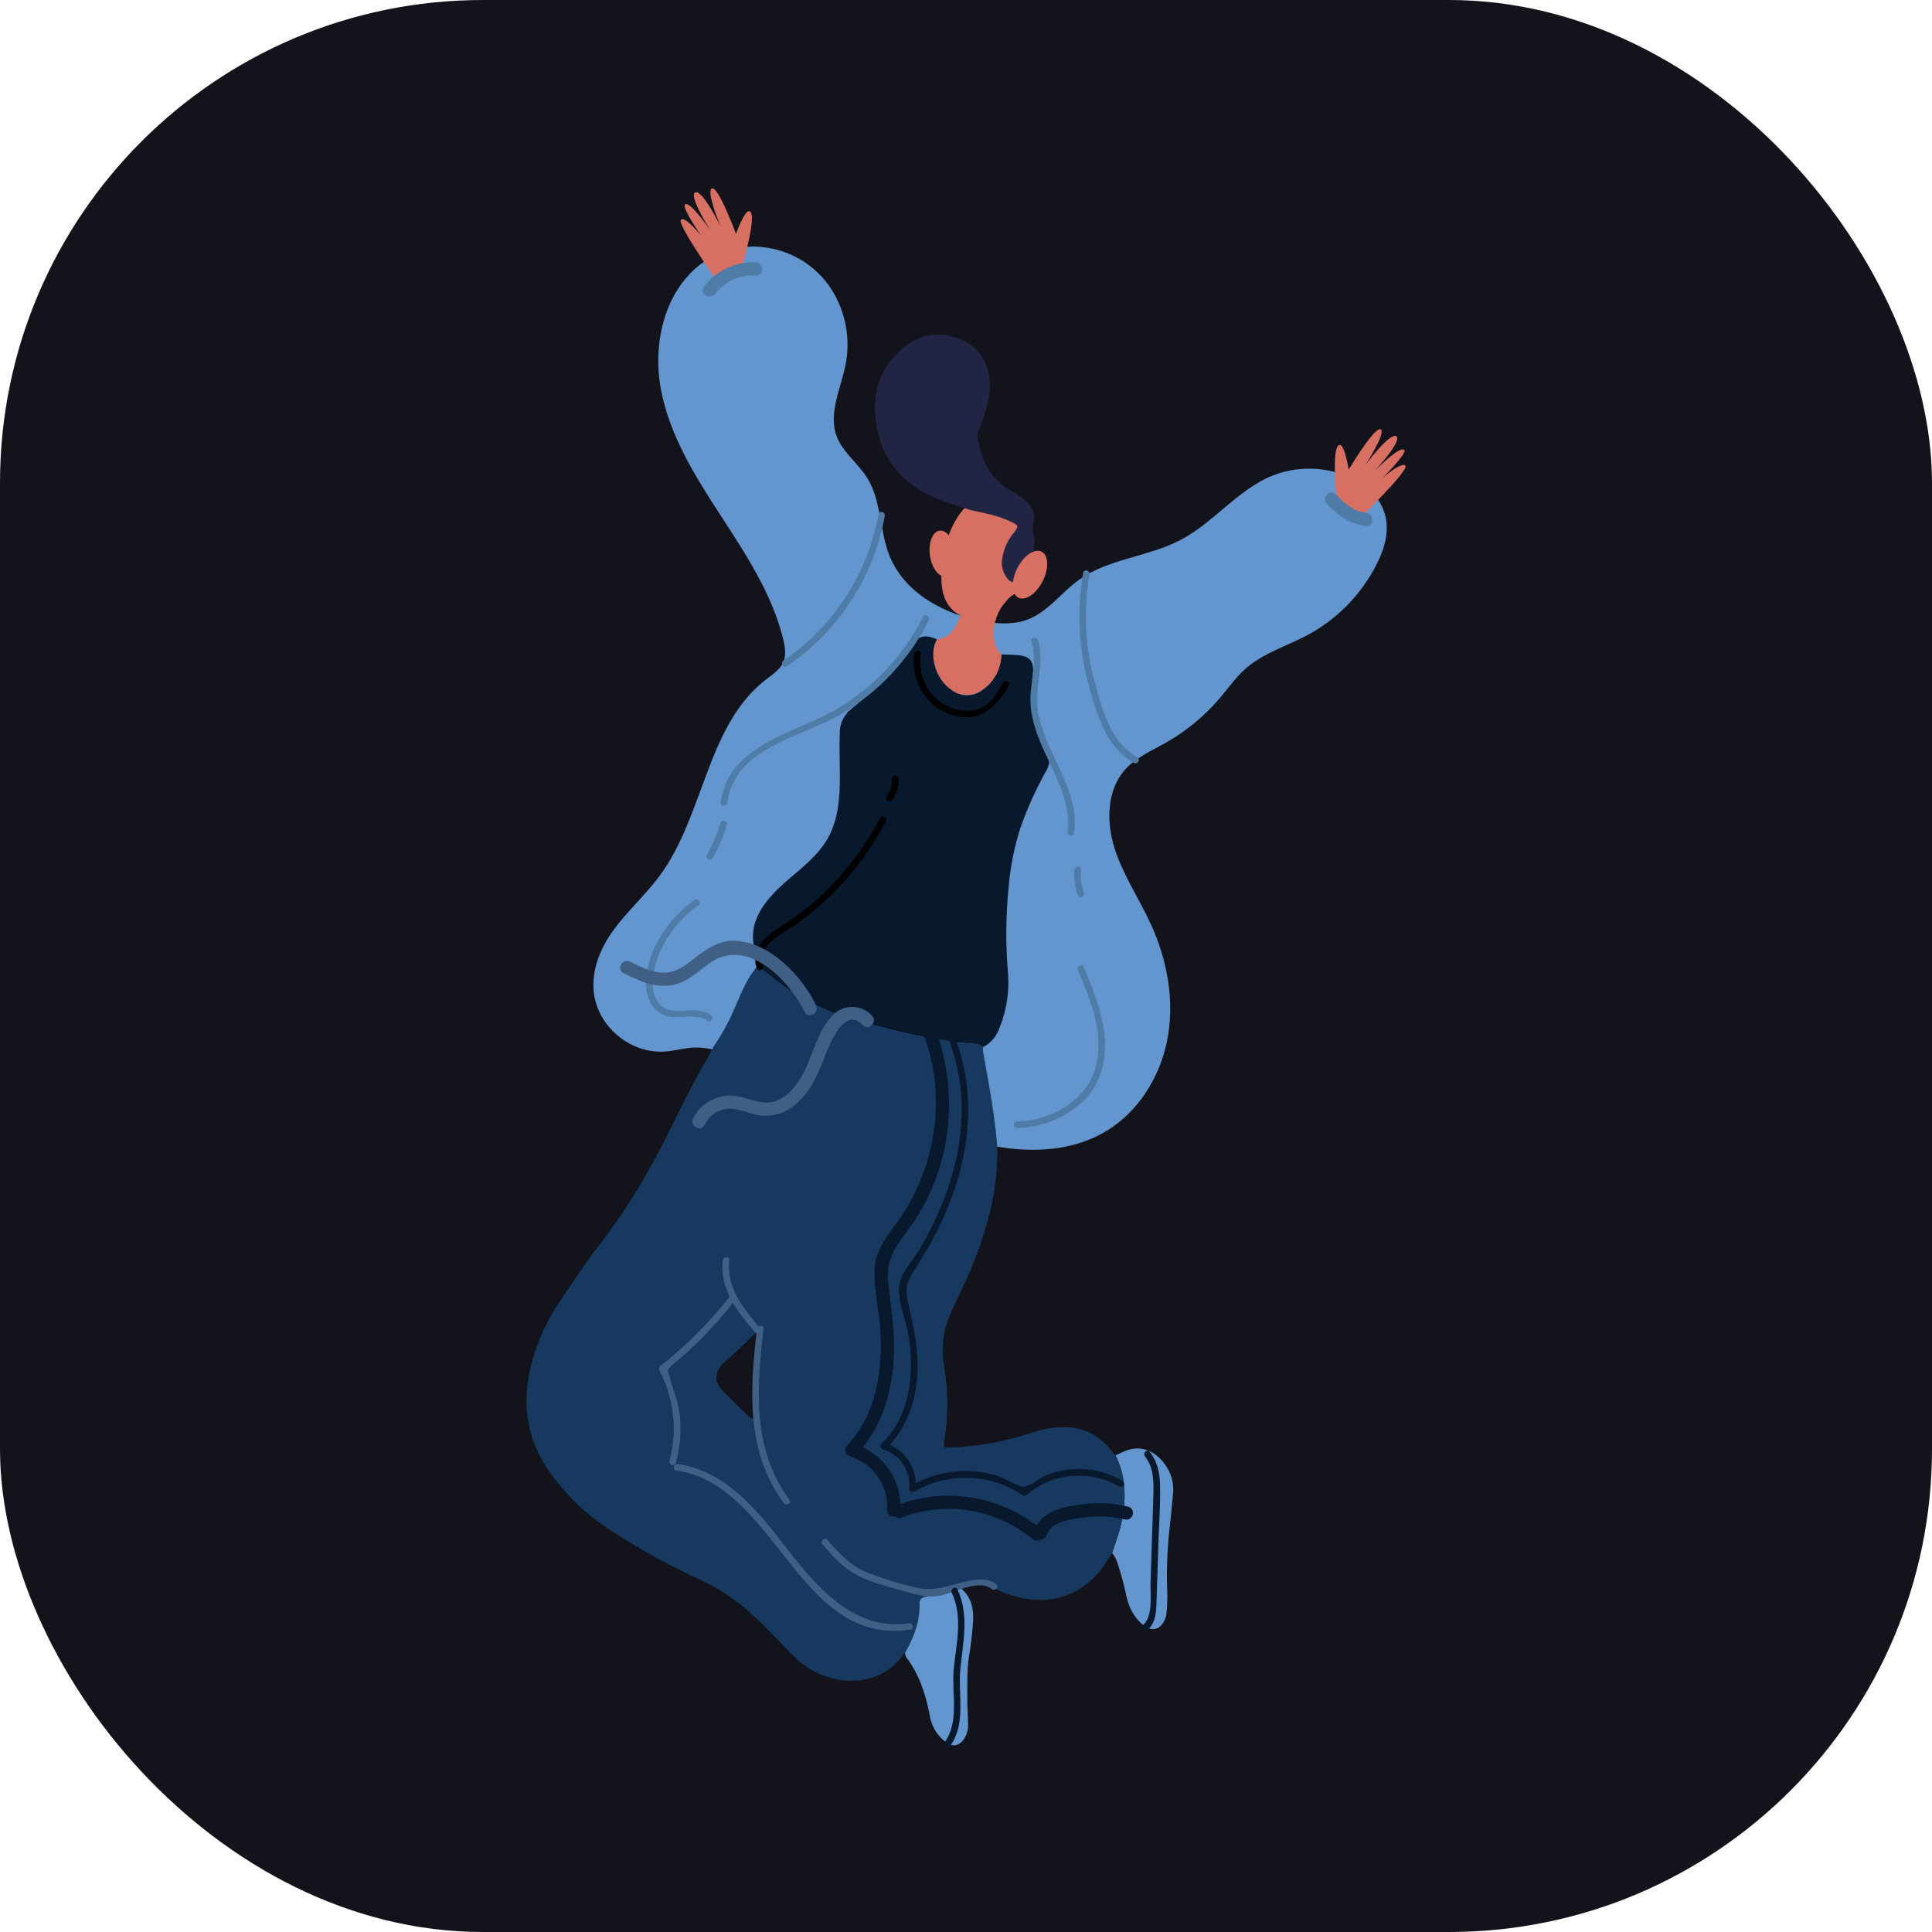 <svg width="40" height="40" viewBox="0 0 40 40" fill="none" xmlns="http://www.w3.org/2000/svg">
<g clip-path="url(#clip0)">
<rect width="40" height="40" rx="10" fill="#13131B"/>
<path d="M23.026 32.154C23.087 31.954 23.166 31.76 23.211 31.555C23.317 31.068 23.326 30.591 23.095 30.132C23.157 30.104 23.217 30.074 23.278 30.048C23.547 29.931 23.811 29.991 24.017 30.199C24.117 30.296 24.193 30.415 24.24 30.546C24.286 30.677 24.301 30.817 24.284 30.954C24.263 31.178 24.244 31.401 24.217 31.625C24.163 32.093 24.148 32.564 24.17 33.035C24.17 33.155 24.164 33.274 24.151 33.393C24.147 33.453 24.13 33.512 24.102 33.565C24.006 33.74 23.855 33.779 23.694 33.662C23.484 33.508 23.376 33.289 23.319 33.042C23.271 32.807 23.209 32.576 23.132 32.349C23.109 32.278 23.073 32.212 23.026 32.154ZM28.376 10.162C28.204 10.001 27.997 9.882 27.772 9.813C27.303 9.654 26.794 9.668 26.335 9.851C25.619 10.146 25.126 10.821 24.44 11.18C23.77 11.532 22.949 11.564 22.335 12.007C21.971 12.27 21.696 12.667 21.276 12.827C20.994 12.934 20.68 12.918 20.383 12.868C19.564 12.731 18.733 12.285 18.42 11.515C18.206 10.99 18.253 10.369 17.951 9.889C17.761 9.586 17.445 9.363 17.321 9.028C17.146 8.553 17.411 8.043 17.507 7.547C17.564 7.26 17.56 6.964 17.498 6.679C17.435 6.393 17.314 6.123 17.143 5.886C16.968 5.651 16.743 5.459 16.483 5.324C16.224 5.189 15.937 5.115 15.644 5.106C15.644 5.106 15.223 5.062 14.578 5.417C13.778 5.969 13.508 7.069 13.677 8.026C13.847 8.983 14.375 9.835 14.905 10.649C15.434 11.464 15.987 12.293 16.216 13.238C16.253 13.39 16.28 13.554 16.221 13.699C16.155 13.861 15.997 13.963 15.858 14.069C14.633 15.016 14.584 16.857 13.674 18.109C13.379 18.515 12.998 18.852 12.701 19.257C12.341 19.749 12.137 20.383 12.415 20.964C12.642 21.44 13.155 21.78 13.687 21.774C13.709 21.774 13.73 21.773 13.751 21.772C13.969 21.758 14.182 21.692 14.401 21.688C14.62 21.685 14.835 21.743 15.046 21.801C15.904 22.038 16.764 22.275 17.591 22.605C18.455 22.949 19.283 23.392 20.181 23.636C21.079 23.88 22.089 23.901 22.889 23.427C23.578 23.018 24.035 22.272 24.176 21.483C24.317 20.694 24.163 19.869 23.83 19.14C23.588 18.611 23.255 18.122 23.078 17.569C22.901 17.016 22.912 16.349 23.305 15.921C23.53 15.676 23.847 15.541 24.136 15.378C24.564 15.135 24.947 14.819 25.264 14.443C25.436 14.24 25.589 14.02 25.788 13.844C26.158 13.518 26.651 13.375 27.085 13.141C27.6 12.861 28.034 12.454 28.345 11.958C28.648 11.475 28.888 10.885 28.539 10.359C28.492 10.288 28.437 10.222 28.376 10.162Z" fill="#6395CE"/>
<path fill-rule="evenodd" clip-rule="evenodd" d="M23.026 32.154C22.989 32.21 22.951 32.264 22.916 32.322C22.519 32.978 21.806 33.262 21.063 33.063C20.91 33.03 20.762 32.974 20.626 32.895C20.375 32.732 20.131 32.772 19.88 32.873C19.636 32.937 19.391 33.003 19.146 33.063C19.129 33.065 19.113 33.071 19.099 33.079C19.084 33.088 19.072 33.099 19.062 33.112C19.052 33.126 19.045 33.141 19.041 33.157C19.037 33.173 19.036 33.19 19.038 33.206C19.045 33.576 18.921 33.907 18.737 34.22C18.731 34.224 18.723 34.227 18.719 34.233C18.191 35.023 17.095 34.908 16.504 34.356C16.324 34.187 16.158 34.002 15.984 33.827C15.857 33.7 15.731 33.571 15.598 33.451C15.292 33.163 14.945 32.923 14.567 32.74C13.871 32.425 13.2 32.054 12.563 31.633C12.095 31.319 11.69 30.921 11.367 30.459C10.893 29.781 10.8 29.041 10.998 28.25C11.127 27.756 11.344 27.29 11.637 26.872C11.899 26.488 12.156 26.1 12.44 25.733C13.017 24.989 13.485 24.179 13.896 23.337C14.149 22.818 14.413 22.306 14.704 21.808C14.73 21.763 14.751 21.715 14.774 21.668C14.957 21.403 15.11 21.119 15.232 20.821C15.358 20.533 15.473 20.24 15.685 20C15.749 20.051 15.814 20.102 15.878 20.154C16.363 20.55 16.893 20.871 17.495 21.052C18.34 21.306 19.193 21.529 20.077 21.606C20.172 21.614 20.274 21.605 20.352 21.68C20.349 21.709 20.349 21.739 20.352 21.768C20.468 22.411 20.591 23.053 20.645 23.704C20.68 24.6 20.444 25.44 20.108 26.258C19.981 26.569 19.823 26.868 19.688 27.178C19.535 27.514 19.484 27.888 19.541 28.254C19.634 28.779 19.636 29.316 19.549 29.842C19.526 29.973 19.54 29.973 19.679 29.968C20.272 29.949 20.859 29.839 21.419 29.643C21.59 29.588 21.768 29.557 21.948 29.552C22.398 29.524 22.75 29.697 23.021 30.05C23.044 30.079 23.07 30.105 23.096 30.132C23.326 30.591 23.317 31.068 23.211 31.555C23.166 31.76 23.087 31.954 23.026 32.154ZM15.679 27.564C15.523 27.715 15.413 27.824 15.299 27.931C15.19 28.033 15.073 28.129 14.968 28.234C14.787 28.413 14.789 28.62 14.964 28.795C15.124 28.953 15.282 29.112 15.442 29.27C15.589 29.415 15.618 29.41 15.697 29.22C15.712 29.187 15.72 29.15 15.718 29.113C15.663 28.599 15.649 28.081 15.679 27.564V27.564Z" fill="#173960"/>
<path d="M21.505 11.877C21.498 11.841 21.481 11.807 21.456 11.78C21.432 11.752 21.399 11.732 21.364 11.723C21.349 11.719 21.332 11.719 21.317 11.723C21.295 11.733 21.277 11.75 21.265 11.772C21.214 11.851 21.176 11.942 21.102 12.001C21.028 12.06 20.899 12.063 20.857 11.979C20.847 11.96 20.839 11.935 20.819 11.931C20.81 11.931 20.802 11.932 20.795 11.936C20.787 11.939 20.781 11.944 20.775 11.951C20.5 12.197 20.197 12.409 19.871 12.583C19.86 12.589 19.846 12.598 19.845 12.611C19.845 12.623 19.855 12.632 19.862 12.641C19.903 12.691 19.882 12.764 19.857 12.823C19.784 12.996 19.671 13.18 19.488 13.217C19.459 13.22 19.43 13.228 19.405 13.242C19.382 13.262 19.366 13.288 19.359 13.317C19.259 13.63 19.374 13.989 19.607 14.214C19.668 14.276 19.743 14.325 19.825 14.355C19.908 14.385 19.996 14.397 20.083 14.389C20.194 14.371 20.299 14.324 20.385 14.252C20.611 14.075 20.938 13.736 20.735 13.548C20.399 13.237 20.621 12.493 21.023 12.29C21.073 12.27 21.126 12.256 21.179 12.249C21.306 12.222 21.434 12.156 21.49 12.038C21.512 11.987 21.517 11.931 21.505 11.877Z" fill="#D77062"/>
<path d="M18.737 34.22C18.92 33.907 19.045 33.576 19.038 33.206C19.036 33.19 19.036 33.173 19.041 33.157C19.044 33.141 19.052 33.125 19.062 33.112C19.072 33.099 19.084 33.087 19.099 33.079C19.113 33.071 19.129 33.065 19.146 33.063C19.391 33.003 19.635 32.937 19.88 32.874C20.105 33.047 20.16 33.295 20.148 33.555C20.131 33.809 20.102 34.062 20.059 34.313C20.018 34.584 20.029 34.864 20.027 35.14C20.024 35.319 20.04 35.498 20.043 35.678C20.051 35.798 20.018 35.918 19.95 36.018C19.857 36.144 19.729 36.17 19.598 36.081C19.506 36.016 19.427 35.932 19.367 35.836C19.308 35.74 19.267 35.633 19.25 35.521C19.166 35.081 19.034 34.666 18.758 34.306C18.745 34.279 18.738 34.25 18.737 34.22V34.22Z" fill="#6395CE"/>
<path fill-rule="evenodd" clip-rule="evenodd" d="M21.127 17.139C20.999 17.538 20.917 17.95 20.883 18.367C20.822 18.971 20.819 19.578 20.872 20.182C20.897 20.565 20.833 20.948 20.685 21.302C20.626 21.466 20.507 21.601 20.352 21.68C20.274 21.605 20.172 21.614 20.077 21.606C19.193 21.529 18.34 21.307 17.495 21.052C16.893 20.871 16.363 20.55 15.878 20.154C15.843 20.125 15.808 20.097 15.773 20.069C15.763 20.02 15.756 19.97 15.754 19.919C15.574 19.689 15.545 19.341 15.648 19.058C15.777 18.706 16.059 18.435 16.344 18.19C16.628 17.946 16.93 17.708 17.121 17.386C17.517 16.716 17.341 15.873 17.391 15.097C17.404 14.972 17.457 14.853 17.543 14.76C17.542 14.757 17.541 14.753 17.54 14.749C17.564 14.73 17.587 14.71 17.611 14.691C17.631 14.672 17.652 14.655 17.673 14.638C17.675 14.637 17.677 14.635 17.679 14.634C18.111 14.274 18.496 13.862 18.826 13.407C19 13.16 19.141 13.125 19.398 13.236C19.225 13.541 19.351 14.061 19.723 14.302C19.814 14.364 19.921 14.396 20.031 14.394C20.14 14.392 20.247 14.356 20.335 14.29C20.456 14.207 20.555 14.097 20.625 13.968C20.694 13.838 20.732 13.694 20.735 13.548C20.854 13.554 20.974 13.554 21.093 13.566C21.316 13.59 21.397 13.682 21.389 13.905C21.381 14.128 21.354 14.35 21.372 14.576C21.392 14.891 21.486 15.197 21.647 15.468C21.697 15.543 21.724 15.631 21.725 15.721C21.726 15.811 21.701 15.899 21.652 15.975C21.444 16.347 21.268 16.736 21.127 17.139V17.139ZM16.598 18.89C16.477 18.973 16.361 19.064 16.252 19.162C16.304 19.125 16.355 19.09 16.402 19.055C16.471 19.002 16.536 18.947 16.598 18.89Z" fill="#08192E"/>
<path d="M21.171 11.696C21.015 12.41 20.527 12.912 20.085 12.811C19.453 12.667 19.409 12.057 19.566 11.344C19.723 10.63 20.209 10.132 20.652 10.229C21.095 10.325 21.328 10.983 21.171 11.696Z" fill="#D77062"/>
<path d="M20.094 10.56C19.93 10.507 19.765 10.456 19.603 10.401C18.81 10.134 18.27 9.624 18.139 8.774C18.044 8.161 18.2 7.61 18.702 7.201C18.976 6.978 19.292 6.878 19.647 6.951C20.368 7.099 20.555 7.691 20.482 8.186C20.441 8.423 20.371 8.653 20.274 8.873C20.246 8.925 20.233 8.985 20.239 9.044C20.317 9.513 20.49 9.922 20.938 10.161C21.058 10.222 21.169 10.301 21.266 10.395C21.323 10.444 21.365 10.509 21.388 10.581C21.411 10.653 21.414 10.73 21.397 10.803C21.375 10.905 21.378 11.011 21.405 11.111C21.456 11.326 21.369 11.523 21.298 11.72C21.241 11.816 21.193 11.918 21.106 11.992C21.002 12.082 20.928 12.074 20.844 11.962C20.763 11.853 20.728 11.716 20.747 11.581C20.775 11.381 20.857 11.193 20.985 11.037C21.098 10.894 21.094 10.88 20.928 10.8C20.663 10.672 20.376 10.623 20.094 10.56Z" fill="#212443"/>
<path d="M21.588 12.031C21.456 12.294 21.23 12.448 21.085 12.375C20.94 12.302 20.929 12.028 21.061 11.765C21.194 11.502 21.42 11.348 21.565 11.421C21.71 11.495 21.721 11.768 21.588 12.031ZM19.783 11.425C19.818 11.688 19.728 11.916 19.582 11.935C19.436 11.955 19.288 11.759 19.253 11.496C19.218 11.234 19.308 11.006 19.454 10.987C19.601 10.968 19.748 11.163 19.783 11.425Z" fill="#D77062"/>
<path d="M29.098 9.644C29.025 9.546 28.622 9.896 28.622 9.896C28.622 9.896 29.118 9.407 29.076 9.324C29.009 9.192 28.454 9.757 28.454 9.757C28.454 9.757 29.042 9.127 28.911 9.033C28.78 8.939 28.268 9.627 28.268 9.627C28.268 9.627 28.71 8.95 28.584 8.888C28.458 8.827 27.922 9.724 27.922 9.724C27.922 9.724 27.843 9.202 27.736 9.211C27.555 9.226 27.675 10.343 27.675 10.343L28.15 10.735C28.15 10.735 29.171 9.741 29.098 9.644ZM14.098 4.549C14.188 4.466 14.519 4.884 14.519 4.884C14.519 4.884 14.122 4.312 14.179 4.239C14.268 4.121 14.711 4.778 14.711 4.778C14.711 4.778 14.248 4.051 14.394 3.983C14.54 3.914 14.917 4.685 14.917 4.685C14.917 4.685 14.607 3.938 14.742 3.901C14.878 3.864 15.239 4.843 15.239 4.843C15.239 4.843 15.412 4.345 15.516 4.373C15.691 4.422 15.368 5.497 15.368 5.497L14.829 5.795C14.829 5.795 14.008 4.631 14.098 4.549Z" fill="#D77062"/>
<path d="M27.469 10.43C27.702 10.673 27.939 10.85 28.282 10.89C28.457 10.911 28.455 10.638 28.282 10.617C28.017 10.586 27.839 10.421 27.662 10.237C27.541 10.109 27.348 10.303 27.469 10.43ZM15.647 5.431C15.439 5.421 15.232 5.462 15.045 5.552C14.857 5.642 14.694 5.776 14.572 5.944C14.465 6.084 14.703 6.22 14.808 6.082C14.906 5.955 15.034 5.854 15.18 5.788C15.327 5.722 15.487 5.693 15.647 5.704C15.822 5.713 15.822 5.44 15.647 5.431ZM19.111 12.775C18.635 13.72 17.849 14.472 16.884 14.906C16.085 15.266 15.046 15.604 14.922 16.615C14.911 16.702 15.048 16.702 15.059 16.615C15.198 15.477 16.614 15.26 17.427 14.78C18.2 14.32 18.825 13.648 19.229 12.844C19.268 12.766 19.151 12.697 19.111 12.775V12.775ZM14.915 17.039C14.85 17.27 14.757 17.492 14.637 17.7C14.629 17.716 14.627 17.734 14.631 17.751C14.636 17.768 14.647 17.782 14.662 17.791C14.678 17.8 14.696 17.803 14.713 17.799C14.73 17.794 14.745 17.784 14.755 17.769C14.881 17.551 14.979 17.318 15.047 17.075C15.051 17.058 15.049 17.04 15.04 17.025C15.03 17.009 15.016 16.998 14.999 16.993C14.982 16.989 14.963 16.991 14.948 16.999C14.932 17.008 14.92 17.022 14.915 17.039V17.039ZM21.355 13.287C21.483 13.693 21.331 14.089 21.334 14.5C21.337 14.806 21.428 15.1 21.544 15.379C21.792 15.975 22.184 16.553 22.105 17.227C22.094 17.314 22.23 17.313 22.241 17.227C22.317 16.589 21.983 16.032 21.733 15.472C21.581 15.133 21.456 14.78 21.473 14.404C21.491 14.01 21.609 13.638 21.487 13.25C21.461 13.166 21.329 13.202 21.355 13.287V13.287ZM22.244 18.009C22.229 18.184 22.252 18.361 22.312 18.527C22.341 18.609 22.473 18.573 22.443 18.49C22.388 18.336 22.366 18.172 22.381 18.009C22.388 17.921 22.251 17.921 22.244 18.009V18.009ZM21.056 23.355C21.747 23.344 22.521 22.95 22.769 22.276C23.051 21.512 22.733 20.722 22.436 20.017C22.401 19.936 22.284 20.006 22.318 20.086C22.582 20.712 22.866 21.399 22.685 22.087C22.501 22.789 21.753 23.207 21.056 23.219C21.038 23.22 21.021 23.227 21.009 23.24C20.997 23.252 20.99 23.269 20.99 23.287C20.99 23.305 20.997 23.322 21.009 23.334C21.021 23.347 21.038 23.355 21.056 23.355V23.355ZM14.381 18.631C13.863 19.003 13.445 19.588 13.379 20.236C13.351 20.512 13.421 20.817 13.668 20.977C13.972 21.173 14.36 20.932 14.65 21.137C14.722 21.188 14.79 21.069 14.719 21.019C14.555 20.903 14.384 20.912 14.19 20.924C14.001 20.937 13.802 20.945 13.66 20.793C13.511 20.635 13.494 20.402 13.523 20.199C13.606 19.613 13.976 19.089 14.45 18.75C14.521 18.699 14.453 18.581 14.381 18.631ZM16.29 13.795C16.819 13.438 17.27 12.979 17.619 12.444C17.967 11.91 18.204 11.311 18.318 10.684C18.333 10.598 18.202 10.56 18.186 10.647C18.078 11.258 17.848 11.841 17.51 12.361C17.173 12.881 16.735 13.329 16.221 13.677C16.149 13.726 16.218 13.844 16.29 13.795V13.795ZM22.426 11.857C22.289 12.651 22.333 13.465 22.555 14.239C22.719 14.821 22.914 15.481 23.477 15.795C23.554 15.838 23.622 15.72 23.546 15.677C22.991 15.367 22.812 14.674 22.659 14.101C22.465 13.382 22.43 12.629 22.558 11.894C22.573 11.808 22.441 11.771 22.426 11.857V11.857Z" fill="#4F7CA6"/>
<path d="M18.925 13.534C18.857 14.066 19.133 14.584 19.643 14.78C20.218 15 20.616 14.684 20.884 14.199C20.927 14.123 20.809 14.054 20.766 14.131C20.666 14.312 20.561 14.511 20.378 14.622C20.151 14.76 19.853 14.732 19.621 14.622C19.201 14.423 19.004 13.982 19.062 13.534C19.073 13.447 18.937 13.448 18.925 13.534ZM15.796 20.002C15.646 19.554 16.252 19.31 16.541 19.098C17.294 18.549 17.909 17.832 18.338 17.005C18.379 16.927 18.261 16.858 18.22 16.936C17.867 17.614 17.387 18.218 16.806 18.716C16.537 18.945 16.235 19.119 15.955 19.331C15.726 19.506 15.567 19.747 15.664 20.039C15.692 20.122 15.824 20.086 15.796 20.002ZM18.468 16.122C18.472 16.253 18.433 16.381 18.36 16.489C18.31 16.561 18.428 16.63 18.477 16.558C18.564 16.429 18.608 16.277 18.605 16.122C18.604 16.105 18.597 16.088 18.584 16.076C18.571 16.064 18.554 16.057 18.537 16.057C18.519 16.057 18.502 16.064 18.489 16.076C18.477 16.088 18.469 16.105 18.468 16.122V16.122Z" fill="black"/>
<path d="M19.562 21.334C20.247 22.829 19.843 24.511 19.035 25.869C18.893 26.108 18.624 26.375 18.612 26.665C18.598 26.986 18.761 27.345 18.81 27.663C18.932 28.451 18.851 29.309 18.25 29.892C18.242 29.901 18.236 29.912 18.233 29.923C18.23 29.934 18.23 29.947 18.233 29.958C18.236 29.97 18.242 29.98 18.25 29.988C18.259 29.997 18.269 30.003 18.28 30.006C18.452 30.058 18.6 30.168 18.699 30.317C18.798 30.467 18.841 30.646 18.822 30.824C18.822 30.836 18.825 30.848 18.831 30.858C18.837 30.868 18.846 30.877 18.856 30.883C18.867 30.889 18.878 30.892 18.89 30.892C18.902 30.892 18.914 30.889 18.924 30.883C19.27 30.683 19.664 30.585 20.062 30.598C20.461 30.612 20.848 30.737 21.178 30.959C21.192 30.967 21.207 30.97 21.222 30.968C21.237 30.966 21.25 30.959 21.261 30.948C21.523 30.726 21.846 30.589 22.189 30.559C22.53 30.528 22.873 30.605 23.17 30.777C23.186 30.786 23.204 30.788 23.221 30.783C23.238 30.778 23.252 30.767 23.261 30.752C23.27 30.736 23.273 30.718 23.269 30.701C23.265 30.684 23.254 30.669 23.239 30.66C22.908 30.464 22.522 30.381 22.14 30.424C21.97 30.442 21.804 30.484 21.646 30.549C21.491 30.614 21.294 30.817 21.145 30.774C20.962 30.722 20.795 30.594 20.605 30.541C20.415 30.488 20.219 30.46 20.021 30.457C19.612 30.452 19.209 30.558 18.855 30.765C18.89 30.785 18.924 30.804 18.958 30.824C18.978 30.616 18.925 30.408 18.808 30.235C18.691 30.062 18.517 29.934 18.317 29.875C18.327 29.913 18.337 29.951 18.347 29.989C18.856 29.495 19.031 28.787 18.993 28.094C18.971 27.681 18.868 27.288 18.785 26.886C18.728 26.609 18.833 26.443 18.976 26.223C19.089 26.049 19.196 25.871 19.295 25.688C20.035 24.336 20.342 22.71 19.68 21.265C19.643 21.185 19.525 21.254 19.562 21.334Z" fill="#08192E"/>
<path d="M15.735 27.494C15.387 27.091 15.037 26.66 15.099 26.094C15.108 26.007 14.972 26.007 14.962 26.094C14.897 26.693 15.269 27.162 15.638 27.59C15.696 27.657 15.792 27.56 15.735 27.494ZM15.672 27.516C15.524 28.767 15.438 30.051 16.226 31.119C16.277 31.189 16.396 31.12 16.344 31.05C15.57 30.001 15.664 28.742 15.808 27.516C15.819 27.429 15.682 27.43 15.672 27.516V27.516ZM17.031 31.976C17.224 32.2 17.424 32.428 17.682 32.578C17.956 32.738 18.278 32.817 18.581 32.904C18.857 32.984 19.152 33.09 19.444 33.04C19.744 32.989 20.256 32.683 20.532 32.898C20.6 32.952 20.697 32.856 20.628 32.801C20.442 32.656 20.234 32.696 20.016 32.743C19.633 32.824 19.34 32.964 18.941 32.863C18.614 32.785 18.292 32.687 17.977 32.568C17.62 32.426 17.373 32.164 17.128 31.879C17.07 31.813 16.974 31.91 17.031 31.976V31.976ZM15.111 26.838C14.689 27.379 14.203 27.867 13.664 28.29C13.653 28.301 13.646 28.315 13.644 28.33C13.642 28.345 13.645 28.36 13.653 28.373C13.955 28.951 14.029 29.621 13.861 30.251C13.857 30.268 13.86 30.286 13.869 30.302C13.878 30.317 13.893 30.328 13.91 30.333C13.927 30.338 13.945 30.335 13.961 30.327C13.976 30.318 13.988 30.304 13.993 30.287C14.078 29.975 14.106 29.65 14.078 29.328C14.049 29.019 13.925 28.76 13.851 28.466C13.821 28.345 13.805 28.374 13.906 28.271C13.96 28.216 14.027 28.17 14.086 28.12C14.215 28.008 14.341 27.893 14.464 27.773C14.73 27.51 14.978 27.23 15.207 26.934C15.261 26.866 15.165 26.768 15.111 26.838ZM13.997 30.443C16.077 30.745 16.527 34.093 18.85 33.739C18.938 33.726 18.9 33.595 18.814 33.608C17.597 33.793 16.776 32.69 16.123 31.846C15.586 31.152 14.949 30.444 14.034 30.311C13.947 30.299 13.91 30.43 13.997 30.443ZM16.895 20.812C16.596 20.201 15.949 19.51 15.219 19.479C14.886 19.464 14.629 19.647 14.377 19.841C14.226 19.957 14.066 20.087 13.875 20.126C13.585 20.186 13.296 20.035 13.046 19.91C12.889 19.831 12.751 20.067 12.908 20.146C13.227 20.306 13.581 20.472 13.947 20.39C14.252 20.322 14.47 20.093 14.719 19.924C15.482 19.405 16.34 20.298 16.659 20.95C16.737 21.108 16.973 20.97 16.895 20.812V20.812ZM18.055 21.032C18.003 20.973 17.938 20.926 17.866 20.894C17.793 20.862 17.715 20.846 17.636 20.846C17.557 20.847 17.479 20.865 17.407 20.899C17.335 20.932 17.272 20.981 17.22 21.041C16.896 21.397 16.821 21.909 16.58 22.314C16.453 22.527 16.262 22.744 16.013 22.81C15.746 22.88 15.491 22.726 15.231 22.69C15.054 22.666 14.875 22.698 14.717 22.781C14.56 22.864 14.432 22.993 14.351 23.152C14.269 23.308 14.505 23.446 14.587 23.29C14.631 23.198 14.697 23.118 14.781 23.06C14.865 23.001 14.963 22.966 15.064 22.956C15.291 22.938 15.505 23.059 15.726 23.092C15.862 23.109 16.001 23.097 16.132 23.056C16.263 23.015 16.383 22.946 16.485 22.853C16.733 22.643 16.88 22.356 17.003 22.061C17.11 21.801 17.437 20.774 17.862 21.225C17.983 21.353 18.176 21.16 18.055 21.032Z" fill="#3F5F85"/>
<path d="M19.033 21.196C19.65 22.588 19.414 24.21 18.499 25.411C18.293 25.682 18.112 25.952 18.105 26.304C18.095 26.722 18.206 27.148 18.228 27.567C18.272 28.409 18.137 29.29 17.538 29.925C17.522 29.942 17.51 29.963 17.504 29.986C17.498 30.009 17.498 30.033 17.504 30.056C17.51 30.079 17.522 30.1 17.538 30.117C17.555 30.134 17.576 30.147 17.598 30.153C17.834 30.225 18.038 30.374 18.178 30.576C18.317 30.778 18.385 31.021 18.369 31.267C18.359 31.443 18.632 31.442 18.642 31.267C18.658 30.962 18.571 30.66 18.395 30.41C18.219 30.161 17.964 29.977 17.671 29.89C17.691 29.966 17.711 30.042 17.732 30.118C18.291 29.526 18.501 28.728 18.51 27.929C18.515 27.445 18.429 26.977 18.387 26.498C18.343 25.997 18.622 25.724 18.888 25.343C19.755 24.099 19.878 22.434 19.269 21.058C19.198 20.898 18.962 21.036 19.033 21.196ZM18.663 31.419C19.114 31.247 19.602 31.198 20.078 31.276C20.555 31.353 21.002 31.555 21.375 31.861C21.509 31.973 21.703 31.781 21.568 31.668C21.161 31.328 20.671 31.101 20.148 31.011C19.625 30.921 19.088 30.971 18.59 31.155C18.427 31.217 18.498 31.481 18.663 31.419V31.419ZM21.672 31.779C21.753 31.536 22.049 31.478 22.273 31.442C22.61 31.387 22.953 31.372 23.286 31.458C23.457 31.502 23.53 31.238 23.359 31.194C22.94 31.087 22.486 31.108 22.065 31.203C21.773 31.269 21.508 31.408 21.408 31.706C21.352 31.873 21.616 31.945 21.672 31.779V31.779ZM23.706 30.153C23.89 30.388 23.887 30.685 23.879 30.97C23.871 31.277 23.859 31.584 23.849 31.892C23.84 32.181 23.83 32.471 23.821 32.76C23.812 33.018 23.878 33.453 23.668 33.644C23.603 33.703 23.7 33.799 23.765 33.74C23.939 33.582 23.937 33.359 23.945 33.14C23.96 32.724 23.972 32.308 23.986 31.892C23.998 31.515 24.026 31.136 24.018 30.76C24.014 30.5 23.965 30.264 23.803 30.056C23.748 29.987 23.652 30.085 23.706 30.153V30.153ZM19.705 32.975C19.942 33.483 19.798 34.025 19.746 34.554C19.697 35.058 19.874 35.648 19.549 36.084C19.497 36.155 19.616 36.223 19.668 36.153C20.011 35.691 19.83 35.086 19.883 34.554C19.938 33.993 20.072 33.441 19.823 32.906C19.786 32.827 19.668 32.896 19.705 32.975V32.975Z" fill="#08192E"/>
</g>
<defs>
<clipPath id="clip0">
<rect width="40" height="40" rx="10" fill="white"/>
</clipPath>
</defs>
</svg>

